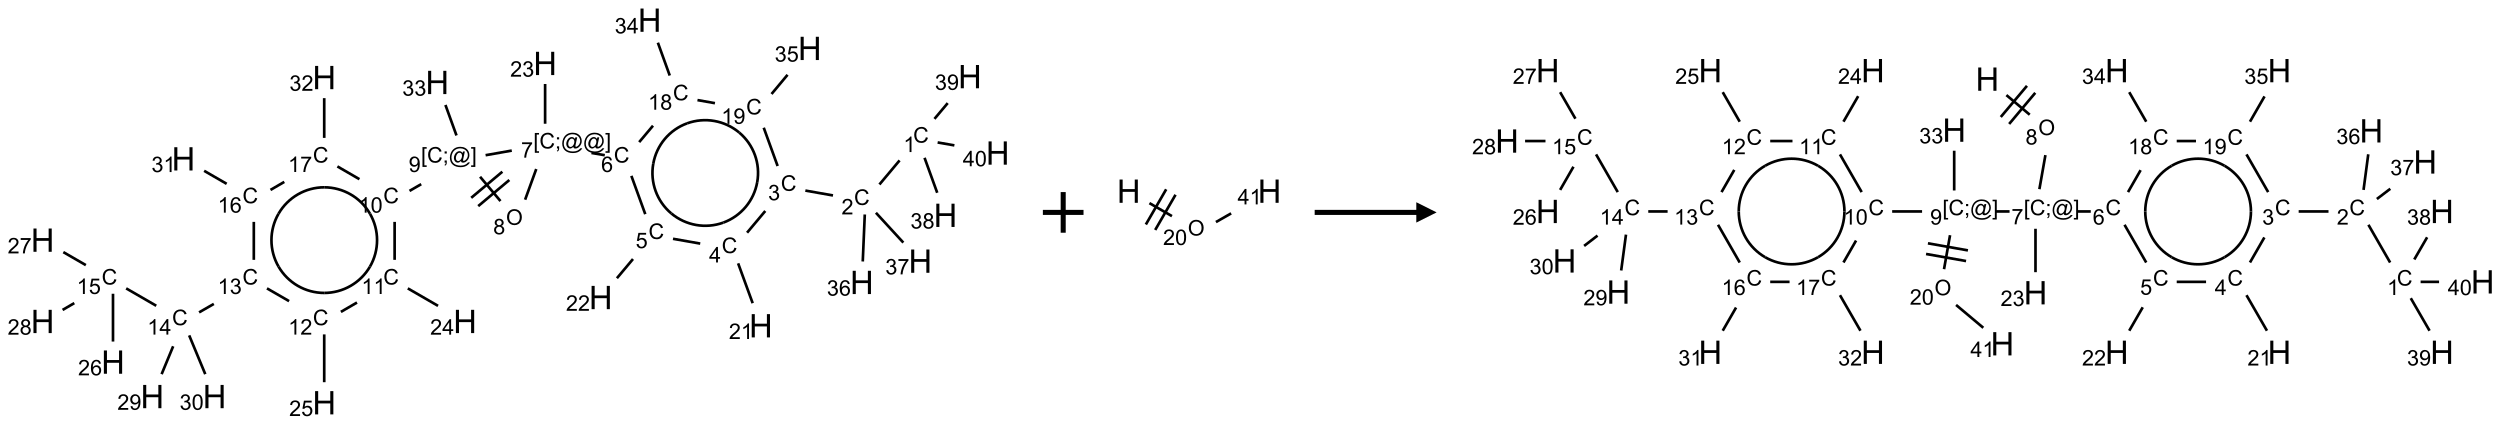 <?xml version="1.0" encoding="UTF-8"?>
<svg xmlns="http://www.w3.org/2000/svg" xmlns:xlink="http://www.w3.org/1999/xlink" width="1230" height="209" viewBox="0 0 1230 209">
<defs>
<g>
<g id="glyph-0-0">
<path d="M 1.332 0 L 1.332 -6.668 L 6.668 -6.668 L 6.668 0 Z M 1.5 -0.168 L 6.5 -0.168 L 6.5 -6.5 L 1.5 -6.5 Z M 1.5 -0.168 "/>
</g>
<g id="glyph-0-1">
<path d="M 6.27 -2.676 L 7.281 -2.422 C 7.07 -1.594 6.688 -0.961 6.137 -0.523 C 5.586 -0.086 4.914 0.129 4.121 0.129 C 3.297 0.129 2.629 -0.039 2.113 -0.371 C 1.598 -0.707 1.203 -1.191 0.934 -1.828 C 0.664 -2.465 0.531 -3.145 0.531 -3.875 C 0.531 -4.672 0.684 -5.363 0.988 -5.957 C 1.293 -6.547 1.723 -6.996 2.285 -7.305 C 2.844 -7.613 3.461 -7.766 4.137 -7.766 C 4.898 -7.766 5.543 -7.57 6.062 -7.184 C 6.582 -6.793 6.945 -6.246 7.152 -5.543 L 6.156 -5.309 C 5.98 -5.863 5.723 -6.266 5.387 -6.52 C 5.051 -6.773 4.625 -6.902 4.113 -6.902 C 3.527 -6.902 3.039 -6.762 2.645 -6.48 C 2.25 -6.199 1.973 -5.82 1.812 -5.348 C 1.652 -4.871 1.574 -4.383 1.574 -3.879 C 1.574 -3.23 1.668 -2.664 1.855 -2.18 C 2.047 -1.695 2.34 -1.332 2.738 -1.094 C 3.137 -0.855 3.57 -0.734 4.035 -0.734 C 4.602 -0.734 5.082 -0.898 5.473 -1.223 C 5.867 -1.551 6.133 -2.035 6.27 -2.676 Z M 6.27 -2.676 "/>
</g>
<g id="glyph-0-2">
<path d="M 3.973 0 L 3.035 0 L 3.035 -5.973 C 2.809 -5.758 2.516 -5.543 2.148 -5.328 C 1.781 -5.113 1.453 -4.953 1.16 -4.844 L 1.16 -5.75 C 1.684 -5.996 2.145 -6.297 2.535 -6.645 C 2.93 -6.996 3.207 -7.336 3.371 -7.668 L 3.973 -7.668 Z M 3.973 0 "/>
</g>
<g id="glyph-0-3">
<path d="M 5.371 -0.902 L 5.371 0 L 0.324 0 C 0.316 -0.227 0.352 -0.441 0.434 -0.652 C 0.562 -0.996 0.766 -1.332 1.051 -1.668 C 1.332 -2 1.742 -2.387 2.277 -2.824 C 3.105 -3.504 3.668 -4.043 3.957 -4.441 C 4.25 -4.84 4.395 -5.215 4.395 -5.566 C 4.395 -5.938 4.262 -6.254 3.996 -6.508 C 3.73 -6.762 3.387 -6.891 2.957 -6.891 C 2.508 -6.891 2.145 -6.754 1.875 -6.484 C 1.605 -6.215 1.469 -5.84 1.465 -5.359 L 0.5 -5.457 C 0.566 -6.176 0.812 -6.727 1.246 -7.102 C 1.676 -7.477 2.254 -7.668 2.98 -7.668 C 3.711 -7.668 4.293 -7.465 4.719 -7.059 C 5.145 -6.652 5.359 -6.148 5.359 -5.547 C 5.359 -5.242 5.297 -4.941 5.172 -4.645 C 5.047 -4.352 4.84 -4.039 4.551 -3.715 C 4.262 -3.387 3.777 -2.938 3.105 -2.371 C 2.543 -1.898 2.18 -1.578 2.02 -1.41 C 1.859 -1.242 1.73 -1.07 1.625 -0.902 Z M 5.371 -0.902 "/>
</g>
<g id="glyph-0-4">
<path d="M 0.449 -2.016 L 1.387 -2.141 C 1.492 -1.609 1.676 -1.227 1.934 -0.992 C 2.191 -0.758 2.508 -0.641 2.879 -0.641 C 3.32 -0.641 3.695 -0.793 3.996 -1.098 C 4.301 -1.402 4.453 -1.781 4.453 -2.234 C 4.453 -2.664 4.312 -3.02 4.031 -3.301 C 3.75 -3.578 3.391 -3.719 2.957 -3.719 C 2.781 -3.719 2.562 -3.684 2.297 -3.613 L 2.402 -4.438 C 2.465 -4.43 2.516 -4.426 2.551 -4.426 C 2.949 -4.426 3.312 -4.531 3.629 -4.738 C 3.949 -4.949 4.109 -5.27 4.109 -5.703 C 4.109 -6.047 3.992 -6.332 3.762 -6.559 C 3.527 -6.785 3.227 -6.895 2.859 -6.895 C 2.496 -6.895 2.191 -6.781 1.949 -6.551 C 1.707 -6.324 1.547 -5.98 1.48 -5.52 L 0.543 -5.688 C 0.656 -6.316 0.918 -6.805 1.324 -7.148 C 1.73 -7.492 2.234 -7.668 2.84 -7.668 C 3.254 -7.668 3.641 -7.578 3.988 -7.398 C 4.34 -7.219 4.609 -6.977 4.793 -6.668 C 4.98 -6.359 5.074 -6.031 5.074 -5.684 C 5.074 -5.352 4.984 -5.051 4.809 -4.781 C 4.629 -4.512 4.367 -4.297 4.02 -4.137 C 4.473 -4.031 4.824 -3.816 5.074 -3.488 C 5.324 -3.16 5.449 -2.75 5.449 -2.254 C 5.449 -1.59 5.203 -1.023 4.719 -0.559 C 4.234 -0.098 3.617 0.137 2.875 0.137 C 2.203 0.137 1.648 -0.062 1.207 -0.465 C 0.762 -0.863 0.512 -1.379 0.449 -2.016 Z M 0.449 -2.016 "/>
</g>
<g id="glyph-0-5">
<path d="M 3.449 0 L 3.449 -1.828 L 0.137 -1.828 L 0.137 -2.688 L 3.621 -7.637 L 4.387 -7.637 L 4.387 -2.688 L 5.418 -2.688 L 5.418 -1.828 L 4.387 -1.828 L 4.387 0 Z M 3.449 -2.688 L 3.449 -6.129 L 1.059 -2.688 Z M 3.449 -2.688 "/>
</g>
<g id="glyph-0-6">
<path d="M 0.441 -2 L 1.426 -2.082 C 1.5 -1.605 1.668 -1.242 1.934 -1.004 C 2.199 -0.762 2.52 -0.641 2.895 -0.641 C 3.348 -0.641 3.73 -0.812 4.043 -1.152 C 4.355 -1.492 4.512 -1.941 4.512 -2.504 C 4.512 -3.039 4.359 -3.461 4.059 -3.77 C 3.758 -4.078 3.367 -4.234 2.879 -4.234 C 2.578 -4.234 2.305 -4.164 2.062 -4.027 C 1.82 -3.891 1.629 -3.715 1.488 -3.496 L 0.609 -3.609 L 1.348 -7.531 L 5.145 -7.531 L 5.145 -6.637 L 2.098 -6.637 L 1.688 -4.582 C 2.145 -4.902 2.625 -5.062 3.129 -5.062 C 3.797 -5.062 4.359 -4.832 4.816 -4.371 C 5.277 -3.91 5.504 -3.312 5.504 -2.59 C 5.504 -1.898 5.305 -1.301 4.902 -0.797 C 4.41 -0.18 3.742 0.129 2.895 0.129 C 2.199 0.129 1.633 -0.062 1.195 -0.453 C 0.758 -0.844 0.504 -1.359 0.441 -2 Z M 0.441 -2 "/>
</g>
<g id="glyph-0-7">
<path d="M 5.309 -5.766 L 4.375 -5.691 C 4.293 -6.059 4.172 -6.328 4.02 -6.496 C 3.766 -6.762 3.453 -6.895 3.082 -6.895 C 2.785 -6.895 2.523 -6.812 2.297 -6.645 C 2 -6.43 1.77 -6.117 1.598 -5.703 C 1.43 -5.289 1.34 -4.703 1.332 -3.938 C 1.559 -4.281 1.836 -4.535 2.16 -4.703 C 2.488 -4.871 2.828 -4.953 3.188 -4.953 C 3.812 -4.953 4.344 -4.723 4.785 -4.262 C 5.223 -3.801 5.441 -3.207 5.441 -2.48 C 5.441 -2 5.34 -1.555 5.133 -1.145 C 4.926 -0.73 4.641 -0.418 4.281 -0.199 C 3.922 0.02 3.512 0.129 3.051 0.129 C 2.27 0.129 1.633 -0.156 1.141 -0.73 C 0.648 -1.305 0.402 -2.254 0.402 -3.574 C 0.402 -5.051 0.672 -6.121 1.219 -6.793 C 1.695 -7.375 2.336 -7.668 3.141 -7.668 C 3.742 -7.668 4.234 -7.5 4.617 -7.16 C 5 -6.824 5.23 -6.359 5.309 -5.766 Z M 1.48 -2.473 C 1.48 -2.152 1.547 -1.844 1.684 -1.547 C 1.82 -1.25 2.016 -1.027 2.262 -0.871 C 2.508 -0.719 2.766 -0.641 3.035 -0.641 C 3.434 -0.641 3.773 -0.801 4.059 -1.121 C 4.344 -1.441 4.484 -1.875 4.484 -2.422 C 4.484 -2.949 4.344 -3.367 4.062 -3.668 C 3.781 -3.973 3.426 -4.125 3 -4.125 C 2.578 -4.125 2.219 -3.973 1.922 -3.668 C 1.625 -3.363 1.48 -2.969 1.48 -2.473 Z M 1.48 -2.473 "/>
</g>
<g id="glyph-0-8">
<path d="M 0.723 2.121 L 0.723 -7.637 L 2.793 -7.637 L 2.793 -6.859 L 1.66 -6.859 L 1.66 1.344 L 2.793 1.344 L 2.793 2.121 Z M 0.723 2.121 "/>
</g>
<g id="glyph-0-9">
<path d="M 0.949 -4.465 L 0.949 -5.531 L 2.016 -5.531 L 2.016 -4.465 Z M 0.949 0 L 0.949 -1.066 L 2.016 -1.066 L 2.016 0 C 2.016 0.391 1.945 0.711 1.809 0.949 C 1.668 1.191 1.449 1.379 1.145 1.512 L 0.887 1.109 C 1.082 1.023 1.23 0.895 1.324 0.727 C 1.418 0.559 1.469 0.316 1.48 0 Z M 0.949 0 "/>
</g>
<g id="glyph-0-10">
<path d="M 6.047 -0.848 C 5.82 -0.59 5.57 -0.379 5.289 -0.223 C 5.008 -0.062 4.73 0.016 4.449 0.016 C 4.141 0.016 3.84 -0.074 3.547 -0.254 C 3.254 -0.434 3.02 -0.715 2.836 -1.09 C 2.652 -1.465 2.562 -1.875 2.562 -2.324 C 2.562 -2.875 2.703 -3.43 2.988 -3.98 C 3.27 -4.535 3.621 -4.953 4.043 -5.23 C 4.461 -5.508 4.871 -5.645 5.266 -5.645 C 5.566 -5.645 5.855 -5.566 6.129 -5.41 C 6.402 -5.25 6.641 -5.012 6.84 -4.688 L 7.016 -5.496 L 7.949 -5.496 L 7.199 -2 C 7.094 -1.516 7.043 -1.246 7.043 -1.191 C 7.043 -1.098 7.078 -1.02 7.148 -0.949 C 7.219 -0.883 7.305 -0.848 7.406 -0.848 C 7.59 -0.848 7.832 -0.953 8.129 -1.168 C 8.527 -1.445 8.84 -1.816 9.07 -2.285 C 9.301 -2.75 9.418 -3.234 9.418 -3.73 C 9.418 -4.309 9.27 -4.852 8.973 -5.355 C 8.676 -5.859 8.23 -6.262 7.645 -6.562 C 7.055 -6.863 6.406 -7.016 5.691 -7.016 C 4.879 -7.016 4.137 -6.824 3.465 -6.445 C 2.793 -6.066 2.273 -5.52 1.902 -4.809 C 1.535 -4.098 1.348 -3.34 1.348 -2.527 C 1.348 -1.676 1.535 -0.941 1.902 -0.328 C 2.273 0.285 2.809 0.742 3.508 1.035 C 4.207 1.328 4.984 1.473 5.832 1.473 C 6.742 1.473 7.504 1.32 8.121 1.016 C 8.734 0.711 9.195 0.34 9.5 -0.098 L 10.441 -0.098 C 10.266 0.266 9.961 0.637 9.531 1.016 C 9.102 1.395 8.59 1.695 7.996 1.914 C 7.402 2.133 6.688 2.246 5.848 2.246 C 5.078 2.246 4.367 2.145 3.715 1.949 C 3.066 1.75 2.512 1.453 2.051 1.055 C 1.594 0.656 1.25 0.199 1.016 -0.316 C 0.723 -0.973 0.578 -1.684 0.578 -2.441 C 0.578 -3.289 0.75 -4.098 1.098 -4.863 C 1.523 -5.805 2.125 -6.527 2.902 -7.027 C 3.684 -7.527 4.629 -7.777 5.738 -7.777 C 6.602 -7.777 7.375 -7.602 8.059 -7.246 C 8.746 -6.895 9.285 -6.371 9.684 -5.672 C 10.02 -5.07 10.188 -4.418 10.188 -3.715 C 10.188 -2.707 9.832 -1.812 9.125 -1.031 C 8.492 -0.328 7.801 0.02 7.051 0.02 C 6.812 0.02 6.617 -0.016 6.473 -0.09 C 6.324 -0.16 6.215 -0.266 6.145 -0.402 C 6.102 -0.488 6.066 -0.637 6.047 -0.848 Z M 3.527 -2.262 C 3.527 -1.785 3.641 -1.414 3.863 -1.152 C 4.09 -0.887 4.348 -0.754 4.641 -0.754 C 4.836 -0.754 5.039 -0.812 5.254 -0.93 C 5.469 -1.047 5.676 -1.219 5.871 -1.449 C 6.066 -1.676 6.23 -1.969 6.355 -2.32 C 6.48 -2.672 6.543 -3.027 6.543 -3.379 C 6.543 -3.852 6.426 -4.219 6.191 -4.48 C 5.957 -4.738 5.672 -4.871 5.332 -4.871 C 5.109 -4.871 4.902 -4.812 4.707 -4.699 C 4.512 -4.586 4.32 -4.406 4.137 -4.156 C 3.953 -3.906 3.805 -3.602 3.691 -3.246 C 3.582 -2.887 3.527 -2.559 3.527 -2.262 Z M 3.527 -2.262 "/>
</g>
<g id="glyph-0-11">
<path d="M 2.27 2.121 L 0.203 2.121 L 0.203 1.344 L 1.332 1.344 L 1.332 -6.859 L 0.203 -6.859 L 0.203 -7.637 L 2.27 -7.637 Z M 2.27 2.121 "/>
</g>
<g id="glyph-0-12">
<path d="M 0.504 -6.637 L 0.504 -7.535 L 5.449 -7.535 L 5.449 -6.809 C 4.961 -6.289 4.48 -5.602 4.004 -4.746 C 3.527 -3.887 3.156 -3.004 2.895 -2.098 C 2.707 -1.461 2.59 -0.762 2.535 0 L 1.574 0 C 1.582 -0.602 1.703 -1.328 1.926 -2.176 C 2.152 -3.027 2.477 -3.848 2.898 -4.637 C 3.32 -5.426 3.77 -6.094 4.246 -6.637 Z M 0.504 -6.637 "/>
</g>
<g id="glyph-0-13">
<path d="M 0.516 -3.719 C 0.516 -4.984 0.855 -5.977 1.535 -6.695 C 2.215 -7.414 3.094 -7.77 4.172 -7.77 C 4.875 -7.77 5.512 -7.602 6.078 -7.266 C 6.645 -6.93 7.074 -6.461 7.371 -5.855 C 7.668 -5.254 7.816 -4.57 7.816 -3.809 C 7.816 -3.035 7.66 -2.34 7.348 -1.73 C 7.035 -1.117 6.594 -0.656 6.02 -0.34 C 5.449 -0.027 4.828 0.129 4.168 0.129 C 3.449 0.129 2.805 -0.043 2.238 -0.391 C 1.672 -0.738 1.246 -1.211 0.953 -1.812 C 0.66 -2.414 0.516 -3.047 0.516 -3.719 Z M 1.559 -3.703 C 1.559 -2.781 1.805 -2.059 2.301 -1.527 C 2.793 -1 3.414 -0.734 4.16 -0.734 C 4.922 -0.734 5.547 -1 6.039 -1.535 C 6.531 -2.07 6.777 -2.828 6.777 -3.812 C 6.777 -4.434 6.672 -4.977 6.461 -5.441 C 6.25 -5.902 5.945 -6.262 5.539 -6.52 C 5.133 -6.773 4.68 -6.902 4.176 -6.902 C 3.461 -6.902 2.848 -6.656 2.332 -6.164 C 1.816 -5.672 1.559 -4.852 1.559 -3.703 Z M 1.559 -3.703 "/>
</g>
<g id="glyph-0-14">
<path d="M 1.887 -4.141 C 1.496 -4.281 1.207 -4.484 1.02 -4.75 C 0.832 -5.016 0.738 -5.328 0.738 -5.699 C 0.738 -6.254 0.938 -6.719 1.34 -7.098 C 1.738 -7.477 2.27 -7.668 2.934 -7.668 C 3.598 -7.668 4.137 -7.473 4.543 -7.086 C 4.949 -6.699 5.152 -6.227 5.152 -5.672 C 5.152 -5.316 5.059 -5.008 4.871 -4.746 C 4.688 -4.484 4.406 -4.281 4.027 -4.141 C 4.496 -3.988 4.852 -3.742 5.098 -3.402 C 5.34 -3.062 5.465 -2.656 5.465 -2.184 C 5.465 -1.531 5.234 -0.98 4.77 -0.535 C 4.309 -0.09 3.703 0.129 2.949 0.129 C 2.195 0.129 1.586 -0.094 1.125 -0.539 C 0.664 -0.984 0.434 -1.543 0.434 -2.207 C 0.434 -2.703 0.559 -3.121 0.809 -3.457 C 1.062 -3.793 1.422 -4.02 1.887 -4.141 Z M 1.699 -5.73 C 1.699 -5.367 1.812 -5.074 2.047 -4.844 C 2.281 -4.613 2.582 -4.5 2.953 -4.5 C 3.312 -4.5 3.609 -4.613 3.84 -4.84 C 4.07 -5.066 4.188 -5.348 4.188 -5.676 C 4.188 -6.02 4.07 -6.309 3.832 -6.543 C 3.594 -6.777 3.297 -6.895 2.941 -6.895 C 2.586 -6.895 2.289 -6.781 2.051 -6.551 C 1.816 -6.324 1.699 -6.047 1.699 -5.73 Z M 1.395 -2.203 C 1.395 -1.938 1.461 -1.676 1.586 -1.426 C 1.711 -1.176 1.902 -0.984 2.152 -0.848 C 2.402 -0.711 2.672 -0.641 2.957 -0.641 C 3.406 -0.641 3.777 -0.785 4.066 -1.074 C 4.359 -1.363 4.504 -1.727 4.504 -2.172 C 4.504 -2.625 4.355 -2.996 4.055 -3.293 C 3.754 -3.586 3.379 -3.734 2.926 -3.734 C 2.484 -3.734 2.121 -3.59 1.832 -3.297 C 1.543 -3.004 1.395 -2.641 1.395 -2.203 Z M 1.395 -2.203 "/>
</g>
<g id="glyph-0-15">
<path d="M 0.582 -1.766 L 1.484 -1.848 C 1.562 -1.426 1.707 -1.117 1.922 -0.926 C 2.137 -0.734 2.414 -0.641 2.75 -0.641 C 3.039 -0.641 3.289 -0.707 3.508 -0.84 C 3.727 -0.973 3.902 -1.148 4.043 -1.367 C 4.18 -1.586 4.297 -1.887 4.391 -2.262 C 4.484 -2.637 4.531 -3.016 4.531 -3.406 C 4.531 -3.449 4.531 -3.512 4.527 -3.594 C 4.34 -3.297 4.082 -3.055 3.758 -2.867 C 3.434 -2.68 3.082 -2.59 2.703 -2.59 C 2.07 -2.59 1.535 -2.816 1.098 -3.277 C 0.66 -3.734 0.441 -4.34 0.441 -5.09 C 0.441 -5.863 0.672 -6.484 1.129 -6.957 C 1.586 -7.43 2.156 -7.668 2.844 -7.668 C 3.34 -7.668 3.793 -7.531 4.207 -7.266 C 4.617 -7 4.93 -6.617 5.145 -6.121 C 5.355 -5.629 5.465 -4.91 5.465 -3.973 C 5.465 -2.996 5.359 -2.223 5.145 -1.645 C 4.934 -1.066 4.617 -0.625 4.199 -0.324 C 3.781 -0.02 3.293 0.129 2.73 0.129 C 2.133 0.129 1.645 -0.035 1.266 -0.367 C 0.887 -0.699 0.66 -1.164 0.582 -1.766 Z M 4.422 -5.137 C 4.422 -5.676 4.277 -6.102 3.992 -6.418 C 3.707 -6.734 3.359 -6.891 2.957 -6.891 C 2.543 -6.891 2.18 -6.719 1.871 -6.379 C 1.562 -6.039 1.406 -5.598 1.406 -5.059 C 1.406 -4.57 1.555 -4.176 1.848 -3.871 C 2.141 -3.566 2.5 -3.418 2.934 -3.418 C 3.367 -3.418 3.723 -3.57 4.004 -3.871 C 4.281 -4.176 4.422 -4.598 4.422 -5.137 Z M 4.422 -5.137 "/>
</g>
<g id="glyph-0-16">
<path d="M 0.441 -3.766 C 0.441 -4.668 0.535 -5.395 0.723 -5.945 C 0.906 -6.496 1.184 -6.922 1.551 -7.219 C 1.918 -7.516 2.375 -7.668 2.934 -7.668 C 3.344 -7.668 3.703 -7.586 4.012 -7.418 C 4.32 -7.254 4.574 -7.016 4.777 -6.707 C 4.977 -6.395 5.137 -6.016 5.25 -5.57 C 5.363 -5.125 5.422 -4.523 5.422 -3.766 C 5.422 -2.871 5.328 -2.148 5.145 -1.598 C 4.961 -1.047 4.688 -0.621 4.32 -0.32 C 3.953 -0.02 3.492 0.129 2.934 0.129 C 2.195 0.129 1.617 -0.133 1.199 -0.66 C 0.695 -1.297 0.441 -2.332 0.441 -3.766 Z M 1.406 -3.766 C 1.406 -2.512 1.555 -1.68 1.848 -1.262 C 2.141 -0.848 2.5 -0.641 2.934 -0.641 C 3.363 -0.641 3.727 -0.848 4.02 -1.266 C 4.312 -1.684 4.457 -2.516 4.457 -3.766 C 4.457 -5.023 4.312 -5.859 4.02 -6.27 C 3.727 -6.684 3.359 -6.891 2.922 -6.891 C 2.492 -6.891 2.148 -6.707 1.891 -6.344 C 1.566 -5.879 1.406 -5.02 1.406 -3.766 Z M 1.406 -3.766 "/>
</g>
<g id="glyph-1-0">
<path d="M 2 0 L 2 -10 L 10 -10 L 10 0 Z M 2.25 -0.25 L 9.75 -0.25 L 9.75 -9.75 L 2.25 -9.75 Z M 2.25 -0.25 "/>
</g>
<g id="glyph-1-1">
<path d="M 1.281 0 L 1.281 -11.453 L 2.797 -11.453 L 2.797 -6.75 L 8.75 -6.75 L 8.75 -11.453 L 10.266 -11.453 L 10.266 0 L 8.75 0 L 8.75 -5.398 L 2.797 -5.398 L 2.797 0 Z M 1.281 0 "/>
</g>
</g>
</defs>
<path fill="none" stroke-width="0.033" stroke-linecap="butt" stroke-linejoin="miter" stroke="rgb(0%, 0%, 0%)" stroke-opacity="1" stroke-miterlimit="10" d="M 10.541 1.725 L 10.293 2.021 " transform="matrix(40, 0, 0, 40, 20.955, 9.924)"/>
<path fill="none" stroke-width="0.033" stroke-linecap="butt" stroke-linejoin="miter" stroke="rgb(0%, 0%, 0%)" stroke-opacity="1" stroke-miterlimit="10" d="M 9.722 2.156 L 9.382 2.096 " transform="matrix(40, 0, 0, 40, 20.955, 9.924)"/>
<path fill="none" stroke-width="0.033" stroke-linecap="butt" stroke-linejoin="miter" stroke="rgb(0%, 0%, 0%)" stroke-opacity="1" stroke-miterlimit="10" d="M 8.889 2.347 L 8.665 2.614 " transform="matrix(40, 0, 0, 40, 20.955, 9.924)"/>
<path fill="none" stroke-width="0.033" stroke-linecap="butt" stroke-linejoin="miter" stroke="rgb(0%, 0%, 0%)" stroke-opacity="1" stroke-miterlimit="10" d="M 8.555 2.991 L 8.734 3.481 " transform="matrix(40, 0, 0, 40, 20.955, 9.924)"/>
<path fill="none" stroke-width="0.033" stroke-linecap="butt" stroke-linejoin="miter" stroke="rgb(0%, 0%, 0%)" stroke-opacity="1" stroke-miterlimit="10" d="M 8.089 2.748 L 7.754 2.689 " transform="matrix(40, 0, 0, 40, 20.955, 9.924)"/>
<path fill="none" stroke-width="0.033" stroke-linecap="butt" stroke-linejoin="miter" stroke="rgb(0%, 0%, 0%)" stroke-opacity="1" stroke-miterlimit="10" d="M 7.262 2.938 L 7.064 3.174 " transform="matrix(40, 0, 0, 40, 20.955, 9.924)"/>
<path fill="none" stroke-width="0.033" stroke-linecap="butt" stroke-linejoin="miter" stroke="rgb(0%, 0%, 0%)" stroke-opacity="1" stroke-miterlimit="10" d="M 7.413 2.386 L 7.242 1.915 " transform="matrix(40, 0, 0, 40, 20.955, 9.924)"/>
<path fill="none" stroke-width="0.033" stroke-linecap="butt" stroke-linejoin="miter" stroke="rgb(0%, 0%, 0%)" stroke-opacity="1" stroke-miterlimit="10" d="M 6.915 1.661 L 6.751 1.633 " transform="matrix(40, 0, 0, 40, 20.955, 9.924)"/>
<path fill="none" stroke-width="0.033" stroke-linecap="butt" stroke-linejoin="miter" stroke="rgb(0%, 0%, 0%)" stroke-opacity="1" stroke-miterlimit="10" d="M 6.181 1.274 L 6.181 0.785 " transform="matrix(40, 0, 0, 40, 20.955, 9.924)"/>
<path fill="none" stroke-width="0.033" stroke-linecap="butt" stroke-linejoin="miter" stroke="rgb(0%, 0%, 0%)" stroke-opacity="1" stroke-miterlimit="10" d="M 6.072 1.831 L 5.935 2.208 " transform="matrix(40, 0, 0, 40, 20.955, 9.924)"/>
<path fill="none" stroke-width="0.033" stroke-linecap="butt" stroke-linejoin="miter" stroke="rgb(0%, 0%, 0%)" stroke-opacity="1" stroke-miterlimit="10" d="M 5.632 2.225 L 5.381 1.926 " transform="matrix(40, 0, 0, 40, 20.955, 9.924)"/>
<path fill="none" stroke-width="0.033" stroke-linecap="butt" stroke-linejoin="miter" stroke="rgb(0%, 0%, 0%)" stroke-opacity="1" stroke-miterlimit="10" d="M 5.655 1.864 L 5.272 2.185 " transform="matrix(40, 0, 0, 40, 20.955, 9.924)"/>
<path fill="none" stroke-width="0.033" stroke-linecap="butt" stroke-linejoin="miter" stroke="rgb(0%, 0%, 0%)" stroke-opacity="1" stroke-miterlimit="10" d="M 5.741 1.966 L 5.358 2.287 " transform="matrix(40, 0, 0, 40, 20.955, 9.924)"/>
<path fill="none" stroke-width="0.033" stroke-linecap="butt" stroke-linejoin="miter" stroke="rgb(0%, 0%, 0%)" stroke-opacity="1" stroke-miterlimit="10" d="M 5.449 1.661 L 5.771 1.604 " transform="matrix(40, 0, 0, 40, 20.955, 9.924)"/>
<path fill="none" stroke-width="0.033" stroke-linecap="butt" stroke-linejoin="miter" stroke="rgb(0%, 0%, 0%)" stroke-opacity="1" stroke-miterlimit="10" d="M 4.657 2.017 L 4.513 2.1 " transform="matrix(40, 0, 0, 40, 20.955, 9.924)"/>
<path fill="none" stroke-width="0.033" stroke-linecap="butt" stroke-linejoin="miter" stroke="rgb(0%, 0%, 0%)" stroke-opacity="1" stroke-miterlimit="10" d="M 4.33 2.481 L 4.33 2.948 " transform="matrix(40, 0, 0, 40, 20.955, 9.924)"/>
<path fill="none" stroke-width="0.033" stroke-linecap="butt" stroke-linejoin="miter" stroke="rgb(0%, 0%, 0%)" stroke-opacity="1" stroke-miterlimit="10" d="M 4.492 3.299 L 4.864 3.514 " transform="matrix(40, 0, 0, 40, 20.955, 9.924)"/>
<path fill="none" stroke-width="0.033" stroke-linecap="butt" stroke-linejoin="miter" stroke="rgb(0%, 0%, 0%)" stroke-opacity="1" stroke-miterlimit="10" d="M 3.867 3.473 L 3.669 3.588 " transform="matrix(40, 0, 0, 40, 20.955, 9.924)"/>
<path fill="none" stroke-width="0.033" stroke-linecap="butt" stroke-linejoin="miter" stroke="rgb(0%, 0%, 0%)" stroke-opacity="1" stroke-miterlimit="10" d="M 3.464 3.865 L 3.464 4.453 " transform="matrix(40, 0, 0, 40, 20.955, 9.924)"/>
<path fill="none" stroke-width="0.033" stroke-linecap="butt" stroke-linejoin="miter" stroke="rgb(0%, 0%, 0%)" stroke-opacity="1" stroke-miterlimit="10" d="M 3.032 3.456 L 2.76 3.299 " transform="matrix(40, 0, 0, 40, 20.955, 9.924)"/>
<path fill="none" stroke-width="0.033" stroke-linecap="butt" stroke-linejoin="miter" stroke="rgb(0%, 0%, 0%)" stroke-opacity="1" stroke-miterlimit="10" d="M 2.106 3.49 L 1.925 3.594 " transform="matrix(40, 0, 0, 40, 20.955, 9.924)"/>
<path fill="none" stroke-width="0.033" stroke-linecap="butt" stroke-linejoin="miter" stroke="rgb(0%, 0%, 0%)" stroke-opacity="1" stroke-miterlimit="10" d="M 1.398 3.513 L 1.028 3.299 " transform="matrix(40, 0, 0, 40, 20.955, 9.924)"/>
<path fill="none" stroke-width="0.033" stroke-linecap="butt" stroke-linejoin="miter" stroke="rgb(0%, 0%, 0%)" stroke-opacity="1" stroke-miterlimit="10" d="M 0.866 3.365 L 0.866 3.953 " transform="matrix(40, 0, 0, 40, 20.955, 9.924)"/>
<path fill="none" stroke-width="0.033" stroke-linecap="butt" stroke-linejoin="miter" stroke="rgb(0%, 0%, 0%)" stroke-opacity="1" stroke-miterlimit="10" d="M 0.532 3.013 L 0.255 2.853 " transform="matrix(40, 0, 0, 40, 20.955, 9.924)"/>
<path fill="none" stroke-width="0.033" stroke-linecap="butt" stroke-linejoin="miter" stroke="rgb(0%, 0%, 0%)" stroke-opacity="1" stroke-miterlimit="10" d="M 0.39 3.48 L 0.246 3.564 " transform="matrix(40, 0, 0, 40, 20.955, 9.924)"/>
<path fill="none" stroke-width="0.033" stroke-linecap="butt" stroke-linejoin="miter" stroke="rgb(0%, 0%, 0%)" stroke-opacity="1" stroke-miterlimit="10" d="M 1.606 4.011 L 1.464 4.354 " transform="matrix(40, 0, 0, 40, 20.955, 9.924)"/>
<path fill="none" stroke-width="0.033" stroke-linecap="butt" stroke-linejoin="miter" stroke="rgb(0%, 0%, 0%)" stroke-opacity="1" stroke-miterlimit="10" d="M 1.803 3.877 L 2.001 4.354 " transform="matrix(40, 0, 0, 40, 20.955, 9.924)"/>
<path fill="none" stroke-width="0.033" stroke-linecap="butt" stroke-linejoin="miter" stroke="rgb(0%, 0%, 0%)" stroke-opacity="1" stroke-miterlimit="10" d="M 2.598 2.948 L 2.598 2.481 " transform="matrix(40, 0, 0, 40, 20.955, 9.924)"/>
<path fill="none" stroke-width="0.033" stroke-linecap="butt" stroke-linejoin="miter" stroke="rgb(0%, 0%, 0%)" stroke-opacity="1" stroke-miterlimit="10" d="M 2.264 2.013 L 1.987 1.853 " transform="matrix(40, 0, 0, 40, 20.955, 9.924)"/>
<path fill="none" stroke-width="0.033" stroke-linecap="butt" stroke-linejoin="miter" stroke="rgb(0%, 0%, 0%)" stroke-opacity="1" stroke-miterlimit="10" d="M 2.803 2.088 L 2.973 1.989 " transform="matrix(40, 0, 0, 40, 20.955, 9.924)"/>
<path fill="none" stroke-width="0.033" stroke-linecap="butt" stroke-linejoin="miter" stroke="rgb(0%, 0%, 0%)" stroke-opacity="1" stroke-miterlimit="10" d="M 3.626 1.799 L 3.897 1.956 " transform="matrix(40, 0, 0, 40, 20.955, 9.924)"/>
<path fill="none" stroke-width="0.033" stroke-linecap="butt" stroke-linejoin="miter" stroke="rgb(0%, 0%, 0%)" stroke-opacity="1" stroke-miterlimit="10" d="M 3.464 1.448 L 3.464 0.959 " transform="matrix(40, 0, 0, 40, 20.955, 9.924)"/>
<path fill="none" stroke-width="0.033" stroke-linecap="butt" stroke-linejoin="miter" stroke="rgb(0%, 0%, 0%)" stroke-opacity="1" stroke-miterlimit="10" d="M 5.091 1.418 L 4.955 1.043 " transform="matrix(40, 0, 0, 40, 20.955, 9.924)"/>
<path fill="none" stroke-width="0.033" stroke-linecap="butt" stroke-linejoin="miter" stroke="rgb(0%, 0%, 0%)" stroke-opacity="1" stroke-miterlimit="10" d="M 7.338 1.5 L 7.508 1.298 " transform="matrix(40, 0, 0, 40, 20.955, 9.924)"/>
<path fill="none" stroke-width="0.033" stroke-linecap="butt" stroke-linejoin="miter" stroke="rgb(0%, 0%, 0%)" stroke-opacity="1" stroke-miterlimit="10" d="M 7.714 0.681 L 7.568 0.277 " transform="matrix(40, 0, 0, 40, 20.955, 9.924)"/>
<path fill="none" stroke-width="0.033" stroke-linecap="butt" stroke-linejoin="miter" stroke="rgb(0%, 0%, 0%)" stroke-opacity="1" stroke-miterlimit="10" d="M 8.055 0.983 L 8.27 1.021 " transform="matrix(40, 0, 0, 40, 20.955, 9.924)"/>
<path fill="none" stroke-width="0.033" stroke-linecap="butt" stroke-linejoin="miter" stroke="rgb(0%, 0%, 0%)" stroke-opacity="1" stroke-miterlimit="10" d="M 8.87 1.323 L 9.041 1.794 " transform="matrix(40, 0, 0, 40, 20.955, 9.924)"/>
<path fill="none" stroke-width="0.033" stroke-linecap="butt" stroke-linejoin="miter" stroke="rgb(0%, 0%, 0%)" stroke-opacity="1" stroke-miterlimit="10" d="M 8.966 0.908 L 9.163 0.672 " transform="matrix(40, 0, 0, 40, 20.955, 9.924)"/>
<path fill="none" stroke-width="0.033" stroke-linecap="butt" stroke-linejoin="miter" stroke="rgb(0%, 0%, 0%)" stroke-opacity="1" stroke-miterlimit="10" d="M 10.113 2.39 L 10.088 2.968 " transform="matrix(40, 0, 0, 40, 20.955, 9.924)"/>
<path fill="none" stroke-width="0.033" stroke-linecap="butt" stroke-linejoin="miter" stroke="rgb(0%, 0%, 0%)" stroke-opacity="1" stroke-miterlimit="10" d="M 10.25 2.369 L 10.587 2.736 " transform="matrix(40, 0, 0, 40, 20.955, 9.924)"/>
<path fill="none" stroke-width="0.033" stroke-linecap="butt" stroke-linejoin="miter" stroke="rgb(0%, 0%, 0%)" stroke-opacity="1" stroke-miterlimit="10" d="M 10.848 1.693 L 11.004 2.123 " transform="matrix(40, 0, 0, 40, 20.955, 9.924)"/>
<path fill="none" stroke-width="0.033" stroke-linecap="butt" stroke-linejoin="miter" stroke="rgb(0%, 0%, 0%)" stroke-opacity="1" stroke-miterlimit="10" d="M 10.97 1.214 L 11.133 1.02 " transform="matrix(40, 0, 0, 40, 20.955, 9.924)"/>
<path fill="none" stroke-width="0.033" stroke-linecap="butt" stroke-linejoin="miter" stroke="rgb(0%, 0%, 0%)" stroke-opacity="1" stroke-miterlimit="10" d="M 11.009 1.504 L 11.215 1.54 " transform="matrix(40, 0, 0, 40, 20.955, 9.924)"/>
<path fill="none" stroke-width="0.033" stroke-linecap="butt" stroke-linejoin="miter" stroke="rgb(0%, 0%, 0%)" stroke-opacity="1" stroke-miterlimit="10" d="M 8.79 1.992 C 8.75 2.221 8.591 2.41 8.373 2.49 " transform="matrix(40, 0, 0, 40, 20.955, 9.924)"/>
<path fill="none" stroke-width="0.033" stroke-linecap="butt" stroke-linejoin="miter" stroke="rgb(0%, 0%, 0%)" stroke-opacity="1" stroke-miterlimit="10" d="M 8.568 1.382 C 8.746 1.531 8.831 1.764 8.79 1.992 " transform="matrix(40, 0, 0, 40, 20.955, 9.924)"/>
<path fill="none" stroke-width="0.033" stroke-linecap="butt" stroke-linejoin="miter" stroke="rgb(0%, 0%, 0%)" stroke-opacity="1" stroke-miterlimit="10" d="M 7.928 1.269 C 8.146 1.19 8.39 1.233 8.568 1.382 " transform="matrix(40, 0, 0, 40, 20.955, 9.924)"/>
<path fill="none" stroke-width="0.033" stroke-linecap="butt" stroke-linejoin="miter" stroke="rgb(0%, 0%, 0%)" stroke-opacity="1" stroke-miterlimit="10" d="M 7.511 1.767 C 7.551 1.538 7.71 1.348 7.928 1.269 " transform="matrix(40, 0, 0, 40, 20.955, 9.924)"/>
<path fill="none" stroke-width="0.033" stroke-linecap="butt" stroke-linejoin="miter" stroke="rgb(0%, 0%, 0%)" stroke-opacity="1" stroke-miterlimit="10" d="M 7.733 2.377 C 7.555 2.228 7.471 1.995 7.511 1.767 " transform="matrix(40, 0, 0, 40, 20.955, 9.924)"/>
<path fill="none" stroke-width="0.033" stroke-linecap="butt" stroke-linejoin="miter" stroke="rgb(0%, 0%, 0%)" stroke-opacity="1" stroke-miterlimit="10" d="M 8.373 2.49 C 8.155 2.569 7.911 2.526 7.733 2.377 " transform="matrix(40, 0, 0, 40, 20.955, 9.924)"/>
<path fill="none" stroke-width="0.033" stroke-linecap="butt" stroke-linejoin="miter" stroke="rgb(0%, 0%, 0%)" stroke-opacity="1" stroke-miterlimit="10" d="M 4.027 2.381 C 4.143 2.582 4.143 2.83 4.027 3.031 " transform="matrix(40, 0, 0, 40, 20.955, 9.924)"/>
<path fill="none" stroke-width="0.033" stroke-linecap="butt" stroke-linejoin="miter" stroke="rgb(0%, 0%, 0%)" stroke-opacity="1" stroke-miterlimit="10" d="M 3.464 2.056 C 3.696 2.056 3.911 2.18 4.027 2.381 " transform="matrix(40, 0, 0, 40, 20.955, 9.924)"/>
<path fill="none" stroke-width="0.033" stroke-linecap="butt" stroke-linejoin="miter" stroke="rgb(0%, 0%, 0%)" stroke-opacity="1" stroke-miterlimit="10" d="M 2.902 2.381 C 3.018 2.18 3.232 2.056 3.464 2.056 " transform="matrix(40, 0, 0, 40, 20.955, 9.924)"/>
<path fill="none" stroke-width="0.033" stroke-linecap="butt" stroke-linejoin="miter" stroke="rgb(0%, 0%, 0%)" stroke-opacity="1" stroke-miterlimit="10" d="M 2.902 3.031 C 2.786 2.83 2.786 2.582 2.902 2.381 " transform="matrix(40, 0, 0, 40, 20.955, 9.924)"/>
<path fill="none" stroke-width="0.033" stroke-linecap="butt" stroke-linejoin="miter" stroke="rgb(0%, 0%, 0%)" stroke-opacity="1" stroke-miterlimit="10" d="M 3.464 3.355 C 3.232 3.355 3.018 3.231 2.902 3.031 " transform="matrix(40, 0, 0, 40, 20.955, 9.924)"/>
<path fill="none" stroke-width="0.033" stroke-linecap="butt" stroke-linejoin="miter" stroke="rgb(0%, 0%, 0%)" stroke-opacity="1" stroke-miterlimit="10" d="M 4.027 3.031 C 3.911 3.231 3.696 3.355 3.464 3.355 " transform="matrix(40, 0, 0, 40, 20.955, 9.924)"/>
<g fill="rgb(0%, 0%, 0%)" fill-opacity="1">
<use xlink:href="#glyph-0-1" x="449.258" y="70.195"/>
</g>
<g fill="rgb(0%, 0%, 0%)" fill-opacity="1">
<use xlink:href="#glyph-0-2" x="444.477" y="74.832"/>
</g>
<g fill="rgb(0%, 0%, 0%)" fill-opacity="1">
<use xlink:href="#glyph-0-1" x="420.172" y="100.836"/>
</g>
<g fill="rgb(0%, 0%, 0%)" fill-opacity="1">
<use xlink:href="#glyph-0-3" x="414" y="105.473"/>
</g>
<g fill="rgb(0%, 0%, 0%)" fill-opacity="1">
<use xlink:href="#glyph-0-1" x="384.152" y="93.891"/>
</g>
<g fill="rgb(0%, 0%, 0%)" fill-opacity="1">
<use xlink:href="#glyph-0-4" x="377.902" y="98.527"/>
</g>
<g fill="rgb(0%, 0%, 0%)" fill-opacity="1">
<use xlink:href="#glyph-0-1" x="355.066" y="124.531"/>
</g>
<g fill="rgb(0%, 0%, 0%)" fill-opacity="1">
<use xlink:href="#glyph-0-5" x="348.848" y="129.137"/>
</g>
<g fill="rgb(0%, 0%, 0%)" fill-opacity="1">
<use xlink:href="#glyph-1-1" x="368.566" y="166.004"/>
</g>
<g fill="rgb(0%, 0%, 0%)" fill-opacity="1">
<use xlink:href="#glyph-0-3" x="358.609" y="166.793"/>
<use xlink:href="#glyph-0-2" x="364.542" y="166.793"/>
</g>
<g fill="rgb(0%, 0%, 0%)" fill-opacity="1">
<use xlink:href="#glyph-0-1" x="319.051" y="117.586"/>
</g>
<g fill="rgb(0%, 0%, 0%)" fill-opacity="1">
<use xlink:href="#glyph-0-6" x="312.738" y="122.09"/>
</g>
<g fill="rgb(0%, 0%, 0%)" fill-opacity="1">
<use xlink:href="#glyph-1-1" x="289.781" y="152.109"/>
</g>
<g fill="rgb(0%, 0%, 0%)" fill-opacity="1">
<use xlink:href="#glyph-0-3" x="278.43" y="152.902"/>
<use xlink:href="#glyph-0-3" x="284.362" y="152.902"/>
</g>
<g fill="rgb(0%, 0%, 0%)" fill-opacity="1">
<use xlink:href="#glyph-0-1" x="301.992" y="80"/>
</g>
<g fill="rgb(0%, 0%, 0%)" fill-opacity="1">
<use xlink:href="#glyph-0-7" x="295.746" y="84.633"/>
</g>
<g fill="rgb(0%, 0%, 0%)" fill-opacity="1">
<use xlink:href="#glyph-0-8" x="262.406" y="73.059"/>
<use xlink:href="#glyph-0-1" x="265.37" y="73.059"/>
<use xlink:href="#glyph-0-9" x="273.073" y="73.059"/>
<use xlink:href="#glyph-0-10" x="276.036" y="73.059"/>
<use xlink:href="#glyph-0-10" x="286.865" y="73.059"/>
<use xlink:href="#glyph-0-11" x="297.693" y="73.059"/>
</g>
<g fill="rgb(0%, 0%, 0%)" fill-opacity="1">
<use xlink:href="#glyph-0-12" x="256.348" y="77.559"/>
</g>
<g fill="rgb(0%, 0%, 0%)" fill-opacity="1">
<use xlink:href="#glyph-1-1" x="262.422" y="36.934"/>
</g>
<g fill="rgb(0%, 0%, 0%)" fill-opacity="1">
<use xlink:href="#glyph-0-3" x="250.988" y="37.727"/>
<use xlink:href="#glyph-0-4" x="256.921" y="37.727"/>
</g>
<g fill="rgb(0%, 0%, 0%)" fill-opacity="1">
<use xlink:href="#glyph-0-13" x="248.938" y="110.645"/>
</g>
<g fill="rgb(0%, 0%, 0%)" fill-opacity="1">
<use xlink:href="#glyph-0-14" x="242.652" y="115.277"/>
</g>
<g fill="rgb(0%, 0%, 0%)" fill-opacity="1">
<use xlink:href="#glyph-0-8" x="207.133" y="80.008"/>
<use xlink:href="#glyph-0-1" x="210.096" y="80.008"/>
<use xlink:href="#glyph-0-9" x="217.799" y="80.008"/>
<use xlink:href="#glyph-0-10" x="220.763" y="80.008"/>
<use xlink:href="#glyph-0-11" x="231.591" y="80.008"/>
</g>
<g fill="rgb(0%, 0%, 0%)" fill-opacity="1">
<use xlink:href="#glyph-0-15" x="201.059" y="84.633"/>
</g>
<g fill="rgb(0%, 0%, 0%)" fill-opacity="1">
<use xlink:href="#glyph-0-1" x="188.566" y="100"/>
</g>
<g fill="rgb(0%, 0%, 0%)" fill-opacity="1">
<use xlink:href="#glyph-0-2" x="176.41" y="104.633"/>
<use xlink:href="#glyph-0-16" x="182.342" y="104.633"/>
</g>
<g fill="rgb(0%, 0%, 0%)" fill-opacity="1">
<use xlink:href="#glyph-0-1" x="188.566" y="140"/>
</g>
<g fill="rgb(0%, 0%, 0%)" fill-opacity="1">
<use xlink:href="#glyph-0-2" x="177.855" y="144.633"/>
<use xlink:href="#glyph-0-2" x="183.788" y="144.633"/>
</g>
<g fill="rgb(0%, 0%, 0%)" fill-opacity="1">
<use xlink:href="#glyph-1-1" x="223.027" y="163.883"/>
</g>
<g fill="rgb(0%, 0%, 0%)" fill-opacity="1">
<use xlink:href="#glyph-0-3" x="211.629" y="164.672"/>
<use xlink:href="#glyph-0-5" x="217.561" y="164.672"/>
</g>
<g fill="rgb(0%, 0%, 0%)" fill-opacity="1">
<use xlink:href="#glyph-0-1" x="153.926" y="160"/>
</g>
<g fill="rgb(0%, 0%, 0%)" fill-opacity="1">
<use xlink:href="#glyph-0-2" x="141.82" y="164.633"/>
<use xlink:href="#glyph-0-3" x="147.753" y="164.633"/>
</g>
<g fill="rgb(0%, 0%, 0%)" fill-opacity="1">
<use xlink:href="#glyph-1-1" x="153.746" y="203.883"/>
</g>
<g fill="rgb(0%, 0%, 0%)" fill-opacity="1">
<use xlink:href="#glyph-0-3" x="142.258" y="204.672"/>
<use xlink:href="#glyph-0-6" x="148.19" y="204.672"/>
</g>
<g fill="rgb(0%, 0%, 0%)" fill-opacity="1">
<use xlink:href="#glyph-0-1" x="119.285" y="140"/>
</g>
<g fill="rgb(0%, 0%, 0%)" fill-opacity="1">
<use xlink:href="#glyph-0-2" x="107.102" y="144.633"/>
<use xlink:href="#glyph-0-4" x="113.034" y="144.633"/>
</g>
<g fill="rgb(0%, 0%, 0%)" fill-opacity="1">
<use xlink:href="#glyph-0-1" x="84.645" y="160"/>
</g>
<g fill="rgb(0%, 0%, 0%)" fill-opacity="1">
<use xlink:href="#glyph-0-2" x="72.492" y="164.633"/>
<use xlink:href="#glyph-0-5" x="78.424" y="164.633"/>
</g>
<g fill="rgb(0%, 0%, 0%)" fill-opacity="1">
<use xlink:href="#glyph-0-1" x="50.004" y="140"/>
</g>
<g fill="rgb(0%, 0%, 0%)" fill-opacity="1">
<use xlink:href="#glyph-0-2" x="37.762" y="144.633"/>
<use xlink:href="#glyph-0-6" x="43.694" y="144.633"/>
</g>
<g fill="rgb(0%, 0%, 0%)" fill-opacity="1">
<use xlink:href="#glyph-1-1" x="49.824" y="183.883"/>
</g>
<g fill="rgb(0%, 0%, 0%)" fill-opacity="1">
<use xlink:href="#glyph-0-3" x="38.398" y="184.672"/>
<use xlink:href="#glyph-0-7" x="44.331" y="184.672"/>
</g>
<g fill="rgb(0%, 0%, 0%)" fill-opacity="1">
<use xlink:href="#glyph-1-1" x="15.184" y="123.883"/>
</g>
<g fill="rgb(0%, 0%, 0%)" fill-opacity="1">
<use xlink:href="#glyph-0-3" x="3.75" y="124.672"/>
<use xlink:href="#glyph-0-12" x="9.682" y="124.672"/>
</g>
<g fill="rgb(0%, 0%, 0%)" fill-opacity="1">
<use xlink:href="#glyph-1-1" x="15.184" y="163.883"/>
</g>
<g fill="rgb(0%, 0%, 0%)" fill-opacity="1">
<use xlink:href="#glyph-0-3" x="3.734" y="164.672"/>
<use xlink:href="#glyph-0-14" x="9.667" y="164.672"/>
</g>
<g fill="rgb(0%, 0%, 0%)" fill-opacity="1">
<use xlink:href="#glyph-1-1" x="69.156" y="200.836"/>
</g>
<g fill="rgb(0%, 0%, 0%)" fill-opacity="1">
<use xlink:href="#glyph-0-3" x="57.711" y="201.629"/>
<use xlink:href="#glyph-0-15" x="63.643" y="201.629"/>
</g>
<g fill="rgb(0%, 0%, 0%)" fill-opacity="1">
<use xlink:href="#glyph-1-1" x="99.773" y="200.836"/>
</g>
<g fill="rgb(0%, 0%, 0%)" fill-opacity="1">
<use xlink:href="#glyph-0-4" x="88.363" y="201.629"/>
<use xlink:href="#glyph-0-16" x="94.296" y="201.629"/>
</g>
<g fill="rgb(0%, 0%, 0%)" fill-opacity="1">
<use xlink:href="#glyph-0-1" x="119.285" y="100"/>
</g>
<g fill="rgb(0%, 0%, 0%)" fill-opacity="1">
<use xlink:href="#glyph-0-2" x="107.105" y="104.633"/>
<use xlink:href="#glyph-0-7" x="113.038" y="104.633"/>
</g>
<g fill="rgb(0%, 0%, 0%)" fill-opacity="1">
<use xlink:href="#glyph-1-1" x="84.465" y="83.883"/>
</g>
<g fill="rgb(0%, 0%, 0%)" fill-opacity="1">
<use xlink:href="#glyph-0-4" x="74.504" y="84.672"/>
<use xlink:href="#glyph-0-2" x="80.436" y="84.672"/>
</g>
<g fill="rgb(0%, 0%, 0%)" fill-opacity="1">
<use xlink:href="#glyph-0-1" x="153.926" y="80"/>
</g>
<g fill="rgb(0%, 0%, 0%)" fill-opacity="1">
<use xlink:href="#glyph-0-2" x="141.742" y="84.633"/>
<use xlink:href="#glyph-0-12" x="147.674" y="84.633"/>
</g>
<g fill="rgb(0%, 0%, 0%)" fill-opacity="1">
<use xlink:href="#glyph-1-1" x="153.746" y="43.883"/>
</g>
<g fill="rgb(0%, 0%, 0%)" fill-opacity="1">
<use xlink:href="#glyph-0-4" x="142.391" y="44.672"/>
<use xlink:href="#glyph-0-3" x="148.323" y="44.672"/>
</g>
<g fill="rgb(0%, 0%, 0%)" fill-opacity="1">
<use xlink:href="#glyph-1-1" x="209.348" y="46.293"/>
</g>
<g fill="rgb(0%, 0%, 0%)" fill-opacity="1">
<use xlink:href="#glyph-0-4" x="197.914" y="47.086"/>
<use xlink:href="#glyph-0-4" x="203.846" y="47.086"/>
</g>
<g fill="rgb(0%, 0%, 0%)" fill-opacity="1">
<use xlink:href="#glyph-0-1" x="331.078" y="49.355"/>
</g>
<g fill="rgb(0%, 0%, 0%)" fill-opacity="1">
<use xlink:href="#glyph-0-2" x="318.879" y="53.992"/>
<use xlink:href="#glyph-0-14" x="324.811" y="53.992"/>
</g>
<g fill="rgb(0%, 0%, 0%)" fill-opacity="1">
<use xlink:href="#glyph-1-1" x="313.844" y="15.652"/>
</g>
<g fill="rgb(0%, 0%, 0%)" fill-opacity="1">
<use xlink:href="#glyph-0-4" x="302.441" y="16.445"/>
<use xlink:href="#glyph-0-5" x="308.374" y="16.445"/>
</g>
<g fill="rgb(0%, 0%, 0%)" fill-opacity="1">
<use xlink:href="#glyph-0-1" x="367.098" y="56.301"/>
</g>
<g fill="rgb(0%, 0%, 0%)" fill-opacity="1">
<use xlink:href="#glyph-0-2" x="354.895" y="60.938"/>
<use xlink:href="#glyph-0-15" x="360.827" y="60.938"/>
</g>
<g fill="rgb(0%, 0%, 0%)" fill-opacity="1">
<use xlink:href="#glyph-1-1" x="392.629" y="29.543"/>
</g>
<g fill="rgb(0%, 0%, 0%)" fill-opacity="1">
<use xlink:href="#glyph-0-4" x="381.137" y="30.336"/>
<use xlink:href="#glyph-0-6" x="387.069" y="30.336"/>
</g>
<g fill="rgb(0%, 0%, 0%)" fill-opacity="1">
<use xlink:href="#glyph-1-1" x="418.246" y="144.68"/>
</g>
<g fill="rgb(0%, 0%, 0%)" fill-opacity="1">
<use xlink:href="#glyph-0-4" x="406.816" y="145.473"/>
<use xlink:href="#glyph-0-7" x="412.749" y="145.473"/>
</g>
<g fill="rgb(0%, 0%, 0%)" fill-opacity="1">
<use xlink:href="#glyph-1-1" x="447.016" y="134.211"/>
</g>
<g fill="rgb(0%, 0%, 0%)" fill-opacity="1">
<use xlink:href="#glyph-0-4" x="435.582" y="135.004"/>
<use xlink:href="#glyph-0-12" x="441.514" y="135.004"/>
</g>
<g fill="rgb(0%, 0%, 0%)" fill-opacity="1">
<use xlink:href="#glyph-1-1" x="459.383" y="111.664"/>
</g>
<g fill="rgb(0%, 0%, 0%)" fill-opacity="1">
<use xlink:href="#glyph-0-4" x="447.934" y="112.457"/>
<use xlink:href="#glyph-0-14" x="453.866" y="112.457"/>
</g>
<g fill="rgb(0%, 0%, 0%)" fill-opacity="1">
<use xlink:href="#glyph-1-1" x="471.414" y="43.434"/>
</g>
<g fill="rgb(0%, 0%, 0%)" fill-opacity="1">
<use xlink:href="#glyph-0-4" x="459.965" y="44.227"/>
<use xlink:href="#glyph-0-15" x="465.897" y="44.227"/>
</g>
<g fill="rgb(0%, 0%, 0%)" fill-opacity="1">
<use xlink:href="#glyph-1-1" x="485.094" y="81.023"/>
</g>
<g fill="rgb(0%, 0%, 0%)" fill-opacity="1">
<use xlink:href="#glyph-0-5" x="473.688" y="81.816"/>
<use xlink:href="#glyph-0-16" x="479.62" y="81.816"/>
</g>
<path fill="none" stroke-width="0.062" stroke-linecap="butt" stroke-linejoin="miter" stroke="rgb(0%, 0%, 0%)" stroke-opacity="1" stroke-miterlimit="10" d="M -0 0 L 0.5 0 M 0.25 -0.25 L 0.25 0.25 " transform="matrix(40, 0, 0, 40, 513.092, 104.5)"/>
<path fill="none" stroke-width="0.033" stroke-linecap="butt" stroke-linejoin="miter" stroke="rgb(0%, 0%, 0%)" stroke-opacity="1" stroke-miterlimit="10" d="M 0.255 0.147 L 0.532 0.307 " transform="matrix(40, 0, 0, 40, 555.318, 94.059)"/>
<path fill="none" stroke-width="0.033" stroke-linecap="butt" stroke-linejoin="miter" stroke="rgb(0%, 0%, 0%)" stroke-opacity="1" stroke-miterlimit="10" d="M 0.326 0.477 L 0.576 0.044 " transform="matrix(40, 0, 0, 40, 555.318, 94.059)"/>
<path fill="none" stroke-width="0.033" stroke-linecap="butt" stroke-linejoin="miter" stroke="rgb(0%, 0%, 0%)" stroke-opacity="1" stroke-miterlimit="10" d="M 0.211 0.41 L 0.461 -0.023 " transform="matrix(40, 0, 0, 40, 555.318, 94.059)"/>
<path fill="none" stroke-width="0.033" stroke-linecap="butt" stroke-linejoin="miter" stroke="rgb(0%, 0%, 0%)" stroke-opacity="1" stroke-miterlimit="10" d="M 1.073 0.38 L 1.26 0.273 " transform="matrix(40, 0, 0, 40, 555.318, 94.059)"/>
<g fill="rgb(0%, 0%, 0%)" fill-opacity="1">
<use xlink:href="#glyph-1-1" x="549.547" y="99.785"/>
</g>
<g fill="rgb(0%, 0%, 0%)" fill-opacity="1">
<use xlink:href="#glyph-0-13" x="584.383" y="115.906"/>
</g>
<g fill="rgb(0%, 0%, 0%)" fill-opacity="1">
<use xlink:href="#glyph-0-3" x="572.211" y="120.539"/>
<use xlink:href="#glyph-0-16" x="578.143" y="120.539"/>
</g>
<g fill="rgb(0%, 0%, 0%)" fill-opacity="1">
<use xlink:href="#glyph-1-1" x="618.828" y="99.785"/>
</g>
<g fill="rgb(0%, 0%, 0%)" fill-opacity="1">
<use xlink:href="#glyph-0-5" x="608.867" y="100.578"/>
<use xlink:href="#glyph-0-2" x="614.799" y="100.578"/>
</g>
<path fill-rule="nonzero" fill="rgb(0%, 0%, 0%)" fill-opacity="1" d="M 646.82 105.75 L 696.82 105.75 L 696.82 109.5 L 706.82 104.5 L 696.82 99.5 L 696.82 103.25 L 646.82 103.25 "/>
<path fill="none" stroke-width="0.033" stroke-linecap="butt" stroke-linejoin="miter" stroke="rgb(0%, 0%, 0%)" stroke-opacity="1" stroke-miterlimit="10" d="M 6.142 0.301 L 6.429 0.542 " transform="matrix(40, 0, 0, 40, 741.463, 34.754)"/>
<path fill="none" stroke-width="0.033" stroke-linecap="butt" stroke-linejoin="miter" stroke="rgb(0%, 0%, 0%)" stroke-opacity="1" stroke-miterlimit="10" d="M 6.176 0.656 L 6.497 0.273 " transform="matrix(40, 0, 0, 40, 741.463, 34.754)"/>
<path fill="none" stroke-width="0.033" stroke-linecap="butt" stroke-linejoin="miter" stroke="rgb(0%, 0%, 0%)" stroke-opacity="1" stroke-miterlimit="10" d="M 6.073 0.57 L 6.395 0.187 " transform="matrix(40, 0, 0, 40, 741.463, 34.754)"/>
<path fill="none" stroke-width="0.033" stroke-linecap="butt" stroke-linejoin="miter" stroke="rgb(0%, 0%, 0%)" stroke-opacity="1" stroke-miterlimit="10" d="M 6.622 1.039 L 6.548 1.458 " transform="matrix(40, 0, 0, 40, 741.463, 34.754)"/>
<path fill="none" stroke-width="0.033" stroke-linecap="butt" stroke-linejoin="miter" stroke="rgb(0%, 0%, 0%)" stroke-opacity="1" stroke-miterlimit="10" d="M 7.013 1.732 L 7.18 1.732 " transform="matrix(40, 0, 0, 40, 741.463, 34.754)"/>
<path fill="none" stroke-width="0.033" stroke-linecap="butt" stroke-linejoin="miter" stroke="rgb(0%, 0%, 0%)" stroke-opacity="1" stroke-miterlimit="10" d="M 7.595 1.896 L 7.862 2.36 " transform="matrix(40, 0, 0, 40, 741.463, 34.754)"/>
<path fill="none" stroke-width="0.033" stroke-linecap="butt" stroke-linejoin="miter" stroke="rgb(0%, 0%, 0%)" stroke-opacity="1" stroke-miterlimit="10" d="M 7.819 2.911 L 7.653 3.199 " transform="matrix(40, 0, 0, 40, 741.463, 34.754)"/>
<path fill="none" stroke-width="0.033" stroke-linecap="butt" stroke-linejoin="miter" stroke="rgb(0%, 0%, 0%)" stroke-opacity="1" stroke-miterlimit="10" d="M 8.237 2.598 L 8.598 2.598 " transform="matrix(40, 0, 0, 40, 741.463, 34.754)"/>
<path fill="none" stroke-width="0.033" stroke-linecap="butt" stroke-linejoin="miter" stroke="rgb(0%, 0%, 0%)" stroke-opacity="1" stroke-miterlimit="10" d="M 9.095 2.762 L 9.347 3.199 " transform="matrix(40, 0, 0, 40, 741.463, 34.754)"/>
<path fill="none" stroke-width="0.033" stroke-linecap="butt" stroke-linejoin="miter" stroke="rgb(0%, 0%, 0%)" stroke-opacity="1" stroke-miterlimit="10" d="M 9.138 2.36 L 9.315 2.052 " transform="matrix(40, 0, 0, 40, 741.463, 34.754)"/>
<path fill="none" stroke-width="0.033" stroke-linecap="butt" stroke-linejoin="miter" stroke="rgb(0%, 0%, 0%)" stroke-opacity="1" stroke-miterlimit="10" d="M 9.737 1.732 L 10.104 1.732 " transform="matrix(40, 0, 0, 40, 741.463, 34.754)"/>
<path fill="none" stroke-width="0.033" stroke-linecap="butt" stroke-linejoin="miter" stroke="rgb(0%, 0%, 0%)" stroke-opacity="1" stroke-miterlimit="10" d="M 10.595 1.896 L 10.862 2.36 " transform="matrix(40, 0, 0, 40, 741.463, 34.754)"/>
<path fill="none" stroke-width="0.033" stroke-linecap="butt" stroke-linejoin="miter" stroke="rgb(0%, 0%, 0%)" stroke-opacity="1" stroke-miterlimit="10" d="M 11.159 2.323 L 11.317 2.05 " transform="matrix(40, 0, 0, 40, 741.463, 34.754)"/>
<path fill="none" stroke-width="0.033" stroke-linecap="butt" stroke-linejoin="miter" stroke="rgb(0%, 0%, 0%)" stroke-opacity="1" stroke-miterlimit="10" d="M 11.116 2.799 L 11.347 3.199 " transform="matrix(40, 0, 0, 40, 741.463, 34.754)"/>
<path fill="none" stroke-width="0.033" stroke-linecap="butt" stroke-linejoin="miter" stroke="rgb(0%, 0%, 0%)" stroke-opacity="1" stroke-miterlimit="10" d="M 11.237 2.598 L 11.464 2.598 " transform="matrix(40, 0, 0, 40, 741.463, 34.754)"/>
<path fill="none" stroke-width="0.033" stroke-linecap="butt" stroke-linejoin="miter" stroke="rgb(0%, 0%, 0%)" stroke-opacity="1" stroke-miterlimit="10" d="M 10.535 1.467 L 10.593 1.029 " transform="matrix(40, 0, 0, 40, 741.463, 34.754)"/>
<path fill="none" stroke-width="0.033" stroke-linecap="butt" stroke-linejoin="miter" stroke="rgb(0%, 0%, 0%)" stroke-opacity="1" stroke-miterlimit="10" d="M 10.699 1.579 L 10.864 1.453 " transform="matrix(40, 0, 0, 40, 741.463, 34.754)"/>
<path fill="none" stroke-width="0.033" stroke-linecap="butt" stroke-linejoin="miter" stroke="rgb(0%, 0%, 0%)" stroke-opacity="1" stroke-miterlimit="10" d="M 9.362 1.494 L 9.095 1.03 " transform="matrix(40, 0, 0, 40, 741.463, 34.754)"/>
<path fill="none" stroke-width="0.033" stroke-linecap="butt" stroke-linejoin="miter" stroke="rgb(0%, 0%, 0%)" stroke-opacity="1" stroke-miterlimit="10" d="M 9.138 0.628 L 9.317 0.317 " transform="matrix(40, 0, 0, 40, 741.463, 34.754)"/>
<path fill="none" stroke-width="0.033" stroke-linecap="butt" stroke-linejoin="miter" stroke="rgb(0%, 0%, 0%)" stroke-opacity="1" stroke-miterlimit="10" d="M 8.474 0.866 L 8.237 0.866 " transform="matrix(40, 0, 0, 40, 741.463, 34.754)"/>
<path fill="none" stroke-width="0.033" stroke-linecap="butt" stroke-linejoin="miter" stroke="rgb(0%, 0%, 0%)" stroke-opacity="1" stroke-miterlimit="10" d="M 7.793 1.224 L 7.638 1.494 " transform="matrix(40, 0, 0, 40, 741.463, 34.754)"/>
<path fill="none" stroke-width="0.033" stroke-linecap="butt" stroke-linejoin="miter" stroke="rgb(0%, 0%, 0%)" stroke-opacity="1" stroke-miterlimit="10" d="M 7.862 0.628 L 7.653 0.265 " transform="matrix(40, 0, 0, 40, 741.463, 34.754)"/>
<path fill="none" stroke-width="0.033" stroke-linecap="butt" stroke-linejoin="miter" stroke="rgb(0%, 0%, 0%)" stroke-opacity="1" stroke-miterlimit="10" d="M 6.181 1.732 L 6.014 1.732 " transform="matrix(40, 0, 0, 40, 741.463, 34.754)"/>
<path fill="none" stroke-width="0.033" stroke-linecap="butt" stroke-linejoin="miter" stroke="rgb(0%, 0%, 0%)" stroke-opacity="1" stroke-miterlimit="10" d="M 5.105 1.732 L 4.737 1.732 " transform="matrix(40, 0, 0, 40, 741.463, 34.754)"/>
<path fill="none" stroke-width="0.033" stroke-linecap="butt" stroke-linejoin="miter" stroke="rgb(0%, 0%, 0%)" stroke-opacity="1" stroke-miterlimit="10" d="M 4.362 1.494 L 4.095 1.03 " transform="matrix(40, 0, 0, 40, 741.463, 34.754)"/>
<path fill="none" stroke-width="0.033" stroke-linecap="butt" stroke-linejoin="miter" stroke="rgb(0%, 0%, 0%)" stroke-opacity="1" stroke-miterlimit="10" d="M 4.138 0.628 L 4.319 0.314 " transform="matrix(40, 0, 0, 40, 741.463, 34.754)"/>
<path fill="none" stroke-width="0.033" stroke-linecap="butt" stroke-linejoin="miter" stroke="rgb(0%, 0%, 0%)" stroke-opacity="1" stroke-miterlimit="10" d="M 3.511 0.866 L 3.237 0.866 " transform="matrix(40, 0, 0, 40, 741.463, 34.754)"/>
<path fill="none" stroke-width="0.033" stroke-linecap="butt" stroke-linejoin="miter" stroke="rgb(0%, 0%, 0%)" stroke-opacity="1" stroke-miterlimit="10" d="M 2.862 0.628 L 2.653 0.265 " transform="matrix(40, 0, 0, 40, 741.463, 34.754)"/>
<path fill="none" stroke-width="0.033" stroke-linecap="butt" stroke-linejoin="miter" stroke="rgb(0%, 0%, 0%)" stroke-opacity="1" stroke-miterlimit="10" d="M 2.795 1.221 L 2.638 1.494 " transform="matrix(40, 0, 0, 40, 741.463, 34.754)"/>
<path fill="none" stroke-width="0.033" stroke-linecap="butt" stroke-linejoin="miter" stroke="rgb(0%, 0%, 0%)" stroke-opacity="1" stroke-miterlimit="10" d="M 1.975 1.732 L 1.737 1.732 " transform="matrix(40, 0, 0, 40, 741.463, 34.754)"/>
<path fill="none" stroke-width="0.033" stroke-linecap="butt" stroke-linejoin="miter" stroke="rgb(0%, 0%, 0%)" stroke-opacity="1" stroke-miterlimit="10" d="M 1.362 1.494 L 1.095 1.03 " transform="matrix(40, 0, 0, 40, 741.463, 34.754)"/>
<path fill="none" stroke-width="0.033" stroke-linecap="butt" stroke-linejoin="miter" stroke="rgb(0%, 0%, 0%)" stroke-opacity="1" stroke-miterlimit="10" d="M 0.817 1.182 L 0.653 1.467 " transform="matrix(40, 0, 0, 40, 741.463, 34.754)"/>
<path fill="none" stroke-width="0.033" stroke-linecap="butt" stroke-linejoin="miter" stroke="rgb(0%, 0%, 0%)" stroke-opacity="1" stroke-miterlimit="10" d="M 0.841 0.591 L 0.653 0.265 " transform="matrix(40, 0, 0, 40, 741.463, 34.754)"/>
<path fill="none" stroke-width="0.033" stroke-linecap="butt" stroke-linejoin="miter" stroke="rgb(0%, 0%, 0%)" stroke-opacity="1" stroke-miterlimit="10" d="M 0.473 0.866 L 0.222 0.866 " transform="matrix(40, 0, 0, 40, 741.463, 34.754)"/>
<path fill="none" stroke-width="0.033" stroke-linecap="butt" stroke-linejoin="miter" stroke="rgb(0%, 0%, 0%)" stroke-opacity="1" stroke-miterlimit="10" d="M 1.463 2.017 L 1.404 2.458 " transform="matrix(40, 0, 0, 40, 741.463, 34.754)"/>
<path fill="none" stroke-width="0.033" stroke-linecap="butt" stroke-linejoin="miter" stroke="rgb(0%, 0%, 0%)" stroke-opacity="1" stroke-miterlimit="10" d="M 1.113 2.029 L 0.948 2.156 " transform="matrix(40, 0, 0, 40, 741.463, 34.754)"/>
<path fill="none" stroke-width="0.033" stroke-linecap="butt" stroke-linejoin="miter" stroke="rgb(0%, 0%, 0%)" stroke-opacity="1" stroke-miterlimit="10" d="M 2.595 1.896 L 2.862 2.36 " transform="matrix(40, 0, 0, 40, 741.463, 34.754)"/>
<path fill="none" stroke-width="0.033" stroke-linecap="butt" stroke-linejoin="miter" stroke="rgb(0%, 0%, 0%)" stroke-opacity="1" stroke-miterlimit="10" d="M 2.817 2.914 L 2.653 3.199 " transform="matrix(40, 0, 0, 40, 741.463, 34.754)"/>
<path fill="none" stroke-width="0.033" stroke-linecap="butt" stroke-linejoin="miter" stroke="rgb(0%, 0%, 0%)" stroke-opacity="1" stroke-miterlimit="10" d="M 3.237 2.598 L 3.475 2.598 " transform="matrix(40, 0, 0, 40, 741.463, 34.754)"/>
<path fill="none" stroke-width="0.033" stroke-linecap="butt" stroke-linejoin="miter" stroke="rgb(0%, 0%, 0%)" stroke-opacity="1" stroke-miterlimit="10" d="M 4.138 2.36 L 4.293 2.09 " transform="matrix(40, 0, 0, 40, 741.463, 34.754)"/>
<path fill="none" stroke-width="0.033" stroke-linecap="butt" stroke-linejoin="miter" stroke="rgb(0%, 0%, 0%)" stroke-opacity="1" stroke-miterlimit="10" d="M 4.095 2.762 L 4.347 3.199 " transform="matrix(40, 0, 0, 40, 741.463, 34.754)"/>
<path fill="none" stroke-width="0.033" stroke-linecap="butt" stroke-linejoin="miter" stroke="rgb(0%, 0%, 0%)" stroke-opacity="1" stroke-miterlimit="10" d="M 5.449 2.024 L 5.375 2.442 " transform="matrix(40, 0, 0, 40, 741.463, 34.754)"/>
<path fill="none" stroke-width="0.033" stroke-linecap="butt" stroke-linejoin="miter" stroke="rgb(0%, 0%, 0%)" stroke-opacity="1" stroke-miterlimit="10" d="M 5.154 2.255 L 5.646 2.342 " transform="matrix(40, 0, 0, 40, 741.463, 34.754)"/>
<path fill="none" stroke-width="0.033" stroke-linecap="butt" stroke-linejoin="miter" stroke="rgb(0%, 0%, 0%)" stroke-opacity="1" stroke-miterlimit="10" d="M 5.177 2.124 L 5.669 2.211 " transform="matrix(40, 0, 0, 40, 741.463, 34.754)"/>
<path fill="none" stroke-width="0.033" stroke-linecap="butt" stroke-linejoin="miter" stroke="rgb(0%, 0%, 0%)" stroke-opacity="1" stroke-miterlimit="10" d="M 5.523 2.882 L 5.858 3.163 " transform="matrix(40, 0, 0, 40, 741.463, 34.754)"/>
<path fill="none" stroke-width="0.033" stroke-linecap="butt" stroke-linejoin="miter" stroke="rgb(0%, 0%, 0%)" stroke-opacity="1" stroke-miterlimit="10" d="M 5.5 1.474 L 5.5 0.985 " transform="matrix(40, 0, 0, 40, 741.463, 34.754)"/>
<path fill="none" stroke-width="0.033" stroke-linecap="butt" stroke-linejoin="miter" stroke="rgb(0%, 0%, 0%)" stroke-opacity="1" stroke-miterlimit="10" d="M 6.5 1.945 L 6.5 2.479 " transform="matrix(40, 0, 0, 40, 741.463, 34.754)"/>
<path fill="none" stroke-width="0.033" stroke-linecap="butt" stroke-linejoin="miter" stroke="rgb(0%, 0%, 0%)" stroke-opacity="1" stroke-miterlimit="10" d="M 8.175 2.295 C 7.974 2.179 7.85 1.964 7.85 1.732 " transform="matrix(40, 0, 0, 40, 741.463, 34.754)"/>
<path fill="none" stroke-width="0.033" stroke-linecap="butt" stroke-linejoin="miter" stroke="rgb(0%, 0%, 0%)" stroke-opacity="1" stroke-miterlimit="10" d="M 8.825 2.295 C 8.624 2.411 8.376 2.411 8.175 2.295 " transform="matrix(40, 0, 0, 40, 741.463, 34.754)"/>
<path fill="none" stroke-width="0.033" stroke-linecap="butt" stroke-linejoin="miter" stroke="rgb(0%, 0%, 0%)" stroke-opacity="1" stroke-miterlimit="10" d="M 9.15 1.732 C 9.15 1.964 9.026 2.179 8.825 2.295 " transform="matrix(40, 0, 0, 40, 741.463, 34.754)"/>
<path fill="none" stroke-width="0.033" stroke-linecap="butt" stroke-linejoin="miter" stroke="rgb(0%, 0%, 0%)" stroke-opacity="1" stroke-miterlimit="10" d="M 8.825 1.17 C 9.026 1.286 9.15 1.5 9.15 1.732 " transform="matrix(40, 0, 0, 40, 741.463, 34.754)"/>
<path fill="none" stroke-width="0.033" stroke-linecap="butt" stroke-linejoin="miter" stroke="rgb(0%, 0%, 0%)" stroke-opacity="1" stroke-miterlimit="10" d="M 8.175 1.17 C 8.376 1.054 8.624 1.054 8.825 1.17 " transform="matrix(40, 0, 0, 40, 741.463, 34.754)"/>
<path fill="none" stroke-width="0.033" stroke-linecap="butt" stroke-linejoin="miter" stroke="rgb(0%, 0%, 0%)" stroke-opacity="1" stroke-miterlimit="10" d="M 7.85 1.732 C 7.85 1.5 7.974 1.286 8.175 1.17 " transform="matrix(40, 0, 0, 40, 741.463, 34.754)"/>
<path fill="none" stroke-width="0.033" stroke-linecap="butt" stroke-linejoin="miter" stroke="rgb(0%, 0%, 0%)" stroke-opacity="1" stroke-miterlimit="10" d="M 3.825 1.17 C 4.026 1.286 4.15 1.5 4.15 1.732 " transform="matrix(40, 0, 0, 40, 741.463, 34.754)"/>
<path fill="none" stroke-width="0.033" stroke-linecap="butt" stroke-linejoin="miter" stroke="rgb(0%, 0%, 0%)" stroke-opacity="1" stroke-miterlimit="10" d="M 3.175 1.17 C 3.376 1.054 3.624 1.054 3.825 1.17 " transform="matrix(40, 0, 0, 40, 741.463, 34.754)"/>
<path fill="none" stroke-width="0.033" stroke-linecap="butt" stroke-linejoin="miter" stroke="rgb(0%, 0%, 0%)" stroke-opacity="1" stroke-miterlimit="10" d="M 2.85 1.732 C 2.85 1.5 2.974 1.286 3.175 1.17 " transform="matrix(40, 0, 0, 40, 741.463, 34.754)"/>
<path fill="none" stroke-width="0.033" stroke-linecap="butt" stroke-linejoin="miter" stroke="rgb(0%, 0%, 0%)" stroke-opacity="1" stroke-miterlimit="10" d="M 3.175 2.295 C 2.974 2.179 2.85 1.964 2.85 1.732 " transform="matrix(40, 0, 0, 40, 741.463, 34.754)"/>
<path fill="none" stroke-width="0.033" stroke-linecap="butt" stroke-linejoin="miter" stroke="rgb(0%, 0%, 0%)" stroke-opacity="1" stroke-miterlimit="10" d="M 3.825 2.295 C 3.624 2.411 3.376 2.411 3.175 2.295 " transform="matrix(40, 0, 0, 40, 741.463, 34.754)"/>
<path fill="none" stroke-width="0.033" stroke-linecap="butt" stroke-linejoin="miter" stroke="rgb(0%, 0%, 0%)" stroke-opacity="1" stroke-miterlimit="10" d="M 4.15 1.732 C 4.15 1.964 4.026 2.179 3.825 2.295 " transform="matrix(40, 0, 0, 40, 741.463, 34.754)"/>
<g fill="rgb(0%, 0%, 0%)" fill-opacity="1">
<use xlink:href="#glyph-1-1" x="971.996" y="44.66"/>
</g>
<g fill="rgb(0%, 0%, 0%)" fill-opacity="1">
<use xlink:href="#glyph-0-13" x="1002.832" y="66.492"/>
</g>
<g fill="rgb(0%, 0%, 0%)" fill-opacity="1">
<use xlink:href="#glyph-0-14" x="996.551" y="71.125"/>
</g>
<g fill="rgb(0%, 0%, 0%)" fill-opacity="1">
<use xlink:href="#glyph-0-8" x="995.676" y="105.887"/>
<use xlink:href="#glyph-0-1" x="998.639" y="105.887"/>
<use xlink:href="#glyph-0-9" x="1006.342" y="105.887"/>
<use xlink:href="#glyph-0-10" x="1009.306" y="105.887"/>
<use xlink:href="#glyph-0-11" x="1020.134" y="105.887"/>
</g>
<g fill="rgb(0%, 0%, 0%)" fill-opacity="1">
<use xlink:href="#glyph-0-12" x="989.617" y="110.387"/>
</g>
<g fill="rgb(0%, 0%, 0%)" fill-opacity="1">
<use xlink:href="#glyph-0-1" x="1035.871" y="105.879"/>
</g>
<g fill="rgb(0%, 0%, 0%)" fill-opacity="1">
<use xlink:href="#glyph-0-7" x="1029.625" y="110.516"/>
</g>
<g fill="rgb(0%, 0%, 0%)" fill-opacity="1">
<use xlink:href="#glyph-0-1" x="1059.246" y="140.523"/>
</g>
<g fill="rgb(0%, 0%, 0%)" fill-opacity="1">
<use xlink:href="#glyph-0-6" x="1052.934" y="145.023"/>
</g>
<g fill="rgb(0%, 0%, 0%)" fill-opacity="1">
<use xlink:href="#glyph-1-1" x="1035.691" y="179.047"/>
</g>
<g fill="rgb(0%, 0%, 0%)" fill-opacity="1">
<use xlink:href="#glyph-0-3" x="1024.336" y="179.836"/>
<use xlink:href="#glyph-0-3" x="1030.268" y="179.836"/>
</g>
<g fill="rgb(0%, 0%, 0%)" fill-opacity="1">
<use xlink:href="#glyph-0-1" x="1095.871" y="140.523"/>
</g>
<g fill="rgb(0%, 0%, 0%)" fill-opacity="1">
<use xlink:href="#glyph-0-5" x="1089.648" y="145.125"/>
</g>
<g fill="rgb(0%, 0%, 0%)" fill-opacity="1">
<use xlink:href="#glyph-1-1" x="1115.691" y="179.047"/>
</g>
<g fill="rgb(0%, 0%, 0%)" fill-opacity="1">
<use xlink:href="#glyph-0-3" x="1105.73" y="179.836"/>
<use xlink:href="#glyph-0-2" x="1111.663" y="179.836"/>
</g>
<g fill="rgb(0%, 0%, 0%)" fill-opacity="1">
<use xlink:href="#glyph-0-1" x="1119.246" y="105.879"/>
</g>
<g fill="rgb(0%, 0%, 0%)" fill-opacity="1">
<use xlink:href="#glyph-0-4" x="1112.992" y="110.516"/>
</g>
<g fill="rgb(0%, 0%, 0%)" fill-opacity="1">
<use xlink:href="#glyph-0-1" x="1155.871" y="105.879"/>
</g>
<g fill="rgb(0%, 0%, 0%)" fill-opacity="1">
<use xlink:href="#glyph-0-3" x="1149.699" y="110.516"/>
</g>
<g fill="rgb(0%, 0%, 0%)" fill-opacity="1">
<use xlink:href="#glyph-0-1" x="1179.246" y="140.523"/>
</g>
<g fill="rgb(0%, 0%, 0%)" fill-opacity="1">
<use xlink:href="#glyph-0-2" x="1174.465" y="145.156"/>
</g>
<g fill="rgb(0%, 0%, 0%)" fill-opacity="1">
<use xlink:href="#glyph-1-1" x="1195.691" y="109.762"/>
</g>
<g fill="rgb(0%, 0%, 0%)" fill-opacity="1">
<use xlink:href="#glyph-0-4" x="1184.242" y="110.555"/>
<use xlink:href="#glyph-0-14" x="1190.174" y="110.555"/>
</g>
<g fill="rgb(0%, 0%, 0%)" fill-opacity="1">
<use xlink:href="#glyph-1-1" x="1195.691" y="179.047"/>
</g>
<g fill="rgb(0%, 0%, 0%)" fill-opacity="1">
<use xlink:href="#glyph-0-4" x="1184.242" y="179.836"/>
<use xlink:href="#glyph-0-15" x="1190.174" y="179.836"/>
</g>
<g fill="rgb(0%, 0%, 0%)" fill-opacity="1">
<use xlink:href="#glyph-1-1" x="1215.691" y="144.406"/>
</g>
<g fill="rgb(0%, 0%, 0%)" fill-opacity="1">
<use xlink:href="#glyph-0-5" x="1204.281" y="145.195"/>
<use xlink:href="#glyph-0-16" x="1210.214" y="145.195"/>
</g>
<g fill="rgb(0%, 0%, 0%)" fill-opacity="1">
<use xlink:href="#glyph-1-1" x="1160.91" y="70.105"/>
</g>
<g fill="rgb(0%, 0%, 0%)" fill-opacity="1">
<use xlink:href="#glyph-0-4" x="1149.484" y="70.898"/>
<use xlink:href="#glyph-0-7" x="1155.417" y="70.898"/>
</g>
<g fill="rgb(0%, 0%, 0%)" fill-opacity="1">
<use xlink:href="#glyph-1-1" x="1187.426" y="85.414"/>
</g>
<g fill="rgb(0%, 0%, 0%)" fill-opacity="1">
<use xlink:href="#glyph-0-4" x="1175.992" y="86.207"/>
<use xlink:href="#glyph-0-12" x="1181.924" y="86.207"/>
</g>
<g fill="rgb(0%, 0%, 0%)" fill-opacity="1">
<use xlink:href="#glyph-0-1" x="1095.871" y="71.238"/>
</g>
<g fill="rgb(0%, 0%, 0%)" fill-opacity="1">
<use xlink:href="#glyph-0-2" x="1083.668" y="75.875"/>
<use xlink:href="#glyph-0-15" x="1089.6" y="75.875"/>
</g>
<g fill="rgb(0%, 0%, 0%)" fill-opacity="1">
<use xlink:href="#glyph-1-1" x="1115.691" y="40.48"/>
</g>
<g fill="rgb(0%, 0%, 0%)" fill-opacity="1">
<use xlink:href="#glyph-0-4" x="1104.199" y="41.273"/>
<use xlink:href="#glyph-0-6" x="1110.132" y="41.273"/>
</g>
<g fill="rgb(0%, 0%, 0%)" fill-opacity="1">
<use xlink:href="#glyph-0-1" x="1059.246" y="71.238"/>
</g>
<g fill="rgb(0%, 0%, 0%)" fill-opacity="1">
<use xlink:href="#glyph-0-2" x="1047.043" y="75.875"/>
<use xlink:href="#glyph-0-14" x="1052.975" y="75.875"/>
</g>
<g fill="rgb(0%, 0%, 0%)" fill-opacity="1">
<use xlink:href="#glyph-1-1" x="1035.691" y="40.48"/>
</g>
<g fill="rgb(0%, 0%, 0%)" fill-opacity="1">
<use xlink:href="#glyph-0-4" x="1024.289" y="41.273"/>
<use xlink:href="#glyph-0-5" x="1030.221" y="41.273"/>
</g>
<g fill="rgb(0%, 0%, 0%)" fill-opacity="1">
<use xlink:href="#glyph-0-8" x="955.676" y="105.887"/>
<use xlink:href="#glyph-0-1" x="958.639" y="105.887"/>
<use xlink:href="#glyph-0-9" x="966.342" y="105.887"/>
<use xlink:href="#glyph-0-10" x="969.306" y="105.887"/>
<use xlink:href="#glyph-0-11" x="980.134" y="105.887"/>
</g>
<g fill="rgb(0%, 0%, 0%)" fill-opacity="1">
<use xlink:href="#glyph-0-15" x="949.602" y="110.516"/>
</g>
<g fill="rgb(0%, 0%, 0%)" fill-opacity="1">
<use xlink:href="#glyph-0-1" x="919.246" y="105.879"/>
</g>
<g fill="rgb(0%, 0%, 0%)" fill-opacity="1">
<use xlink:href="#glyph-0-2" x="907.086" y="110.516"/>
<use xlink:href="#glyph-0-16" x="913.018" y="110.516"/>
</g>
<g fill="rgb(0%, 0%, 0%)" fill-opacity="1">
<use xlink:href="#glyph-0-1" x="895.871" y="71.238"/>
</g>
<g fill="rgb(0%, 0%, 0%)" fill-opacity="1">
<use xlink:href="#glyph-0-2" x="885.16" y="75.875"/>
<use xlink:href="#glyph-0-2" x="891.092" y="75.875"/>
</g>
<g fill="rgb(0%, 0%, 0%)" fill-opacity="1">
<use xlink:href="#glyph-1-1" x="915.691" y="40.48"/>
</g>
<g fill="rgb(0%, 0%, 0%)" fill-opacity="1">
<use xlink:href="#glyph-0-3" x="904.289" y="41.273"/>
<use xlink:href="#glyph-0-5" x="910.221" y="41.273"/>
</g>
<g fill="rgb(0%, 0%, 0%)" fill-opacity="1">
<use xlink:href="#glyph-0-1" x="859.246" y="71.238"/>
</g>
<g fill="rgb(0%, 0%, 0%)" fill-opacity="1">
<use xlink:href="#glyph-0-2" x="847.137" y="75.875"/>
<use xlink:href="#glyph-0-3" x="853.069" y="75.875"/>
</g>
<g fill="rgb(0%, 0%, 0%)" fill-opacity="1">
<use xlink:href="#glyph-1-1" x="835.691" y="40.48"/>
</g>
<g fill="rgb(0%, 0%, 0%)" fill-opacity="1">
<use xlink:href="#glyph-0-3" x="824.199" y="41.273"/>
<use xlink:href="#glyph-0-6" x="830.132" y="41.273"/>
</g>
<g fill="rgb(0%, 0%, 0%)" fill-opacity="1">
<use xlink:href="#glyph-0-1" x="835.871" y="105.879"/>
</g>
<g fill="rgb(0%, 0%, 0%)" fill-opacity="1">
<use xlink:href="#glyph-0-2" x="823.684" y="110.516"/>
<use xlink:href="#glyph-0-4" x="829.616" y="110.516"/>
</g>
<g fill="rgb(0%, 0%, 0%)" fill-opacity="1">
<use xlink:href="#glyph-0-1" x="799.246" y="105.879"/>
</g>
<g fill="rgb(0%, 0%, 0%)" fill-opacity="1">
<use xlink:href="#glyph-0-2" x="787.09" y="110.516"/>
<use xlink:href="#glyph-0-5" x="793.022" y="110.516"/>
</g>
<g fill="rgb(0%, 0%, 0%)" fill-opacity="1">
<use xlink:href="#glyph-0-1" x="775.871" y="71.238"/>
</g>
<g fill="rgb(0%, 0%, 0%)" fill-opacity="1">
<use xlink:href="#glyph-0-2" x="763.629" y="75.875"/>
<use xlink:href="#glyph-0-6" x="769.561" y="75.875"/>
</g>
<g fill="rgb(0%, 0%, 0%)" fill-opacity="1">
<use xlink:href="#glyph-1-1" x="755.691" y="109.762"/>
</g>
<g fill="rgb(0%, 0%, 0%)" fill-opacity="1">
<use xlink:href="#glyph-0-3" x="744.262" y="110.555"/>
<use xlink:href="#glyph-0-7" x="750.194" y="110.555"/>
</g>
<g fill="rgb(0%, 0%, 0%)" fill-opacity="1">
<use xlink:href="#glyph-1-1" x="755.691" y="40.48"/>
</g>
<g fill="rgb(0%, 0%, 0%)" fill-opacity="1">
<use xlink:href="#glyph-0-3" x="744.258" y="41.273"/>
<use xlink:href="#glyph-0-12" x="750.19" y="41.273"/>
</g>
<g fill="rgb(0%, 0%, 0%)" fill-opacity="1">
<use xlink:href="#glyph-1-1" x="735.691" y="75.121"/>
</g>
<g fill="rgb(0%, 0%, 0%)" fill-opacity="1">
<use xlink:href="#glyph-0-3" x="724.242" y="75.914"/>
<use xlink:href="#glyph-0-14" x="730.174" y="75.914"/>
</g>
<g fill="rgb(0%, 0%, 0%)" fill-opacity="1">
<use xlink:href="#glyph-1-1" x="790.469" y="149.422"/>
</g>
<g fill="rgb(0%, 0%, 0%)" fill-opacity="1">
<use xlink:href="#glyph-0-3" x="779.023" y="150.215"/>
<use xlink:href="#glyph-0-15" x="784.956" y="150.215"/>
</g>
<g fill="rgb(0%, 0%, 0%)" fill-opacity="1">
<use xlink:href="#glyph-1-1" x="763.957" y="134.113"/>
</g>
<g fill="rgb(0%, 0%, 0%)" fill-opacity="1">
<use xlink:href="#glyph-0-4" x="752.547" y="134.906"/>
<use xlink:href="#glyph-0-16" x="758.479" y="134.906"/>
</g>
<g fill="rgb(0%, 0%, 0%)" fill-opacity="1">
<use xlink:href="#glyph-0-1" x="859.246" y="140.523"/>
</g>
<g fill="rgb(0%, 0%, 0%)" fill-opacity="1">
<use xlink:href="#glyph-0-2" x="847.066" y="145.156"/>
<use xlink:href="#glyph-0-7" x="852.999" y="145.156"/>
</g>
<g fill="rgb(0%, 0%, 0%)" fill-opacity="1">
<use xlink:href="#glyph-1-1" x="835.691" y="179.047"/>
</g>
<g fill="rgb(0%, 0%, 0%)" fill-opacity="1">
<use xlink:href="#glyph-0-4" x="825.73" y="179.836"/>
<use xlink:href="#glyph-0-2" x="831.663" y="179.836"/>
</g>
<g fill="rgb(0%, 0%, 0%)" fill-opacity="1">
<use xlink:href="#glyph-0-1" x="895.871" y="140.523"/>
</g>
<g fill="rgb(0%, 0%, 0%)" fill-opacity="1">
<use xlink:href="#glyph-0-2" x="883.684" y="145.156"/>
<use xlink:href="#glyph-0-12" x="889.616" y="145.156"/>
</g>
<g fill="rgb(0%, 0%, 0%)" fill-opacity="1">
<use xlink:href="#glyph-1-1" x="915.691" y="179.047"/>
</g>
<g fill="rgb(0%, 0%, 0%)" fill-opacity="1">
<use xlink:href="#glyph-0-4" x="904.336" y="179.836"/>
<use xlink:href="#glyph-0-3" x="910.268" y="179.836"/>
</g>
<g fill="rgb(0%, 0%, 0%)" fill-opacity="1">
<use xlink:href="#glyph-0-13" x="951.762" y="145.277"/>
</g>
<g fill="rgb(0%, 0%, 0%)" fill-opacity="1">
<use xlink:href="#glyph-0-3" x="939.59" y="149.91"/>
<use xlink:href="#glyph-0-16" x="945.522" y="149.91"/>
</g>
<g fill="rgb(0%, 0%, 0%)" fill-opacity="1">
<use xlink:href="#glyph-1-1" x="979.387" y="174.867"/>
</g>
<g fill="rgb(0%, 0%, 0%)" fill-opacity="1">
<use xlink:href="#glyph-0-5" x="969.426" y="175.66"/>
<use xlink:href="#glyph-0-2" x="975.358" y="175.66"/>
</g>
<g fill="rgb(0%, 0%, 0%)" fill-opacity="1">
<use xlink:href="#glyph-1-1" x="955.691" y="69.762"/>
</g>
<g fill="rgb(0%, 0%, 0%)" fill-opacity="1">
<use xlink:href="#glyph-0-4" x="944.258" y="70.555"/>
<use xlink:href="#glyph-0-4" x="950.19" y="70.555"/>
</g>
<g fill="rgb(0%, 0%, 0%)" fill-opacity="1">
<use xlink:href="#glyph-1-1" x="995.691" y="149.762"/>
</g>
<g fill="rgb(0%, 0%, 0%)" fill-opacity="1">
<use xlink:href="#glyph-0-3" x="984.258" y="150.555"/>
<use xlink:href="#glyph-0-4" x="990.19" y="150.555"/>
</g>
</svg>
